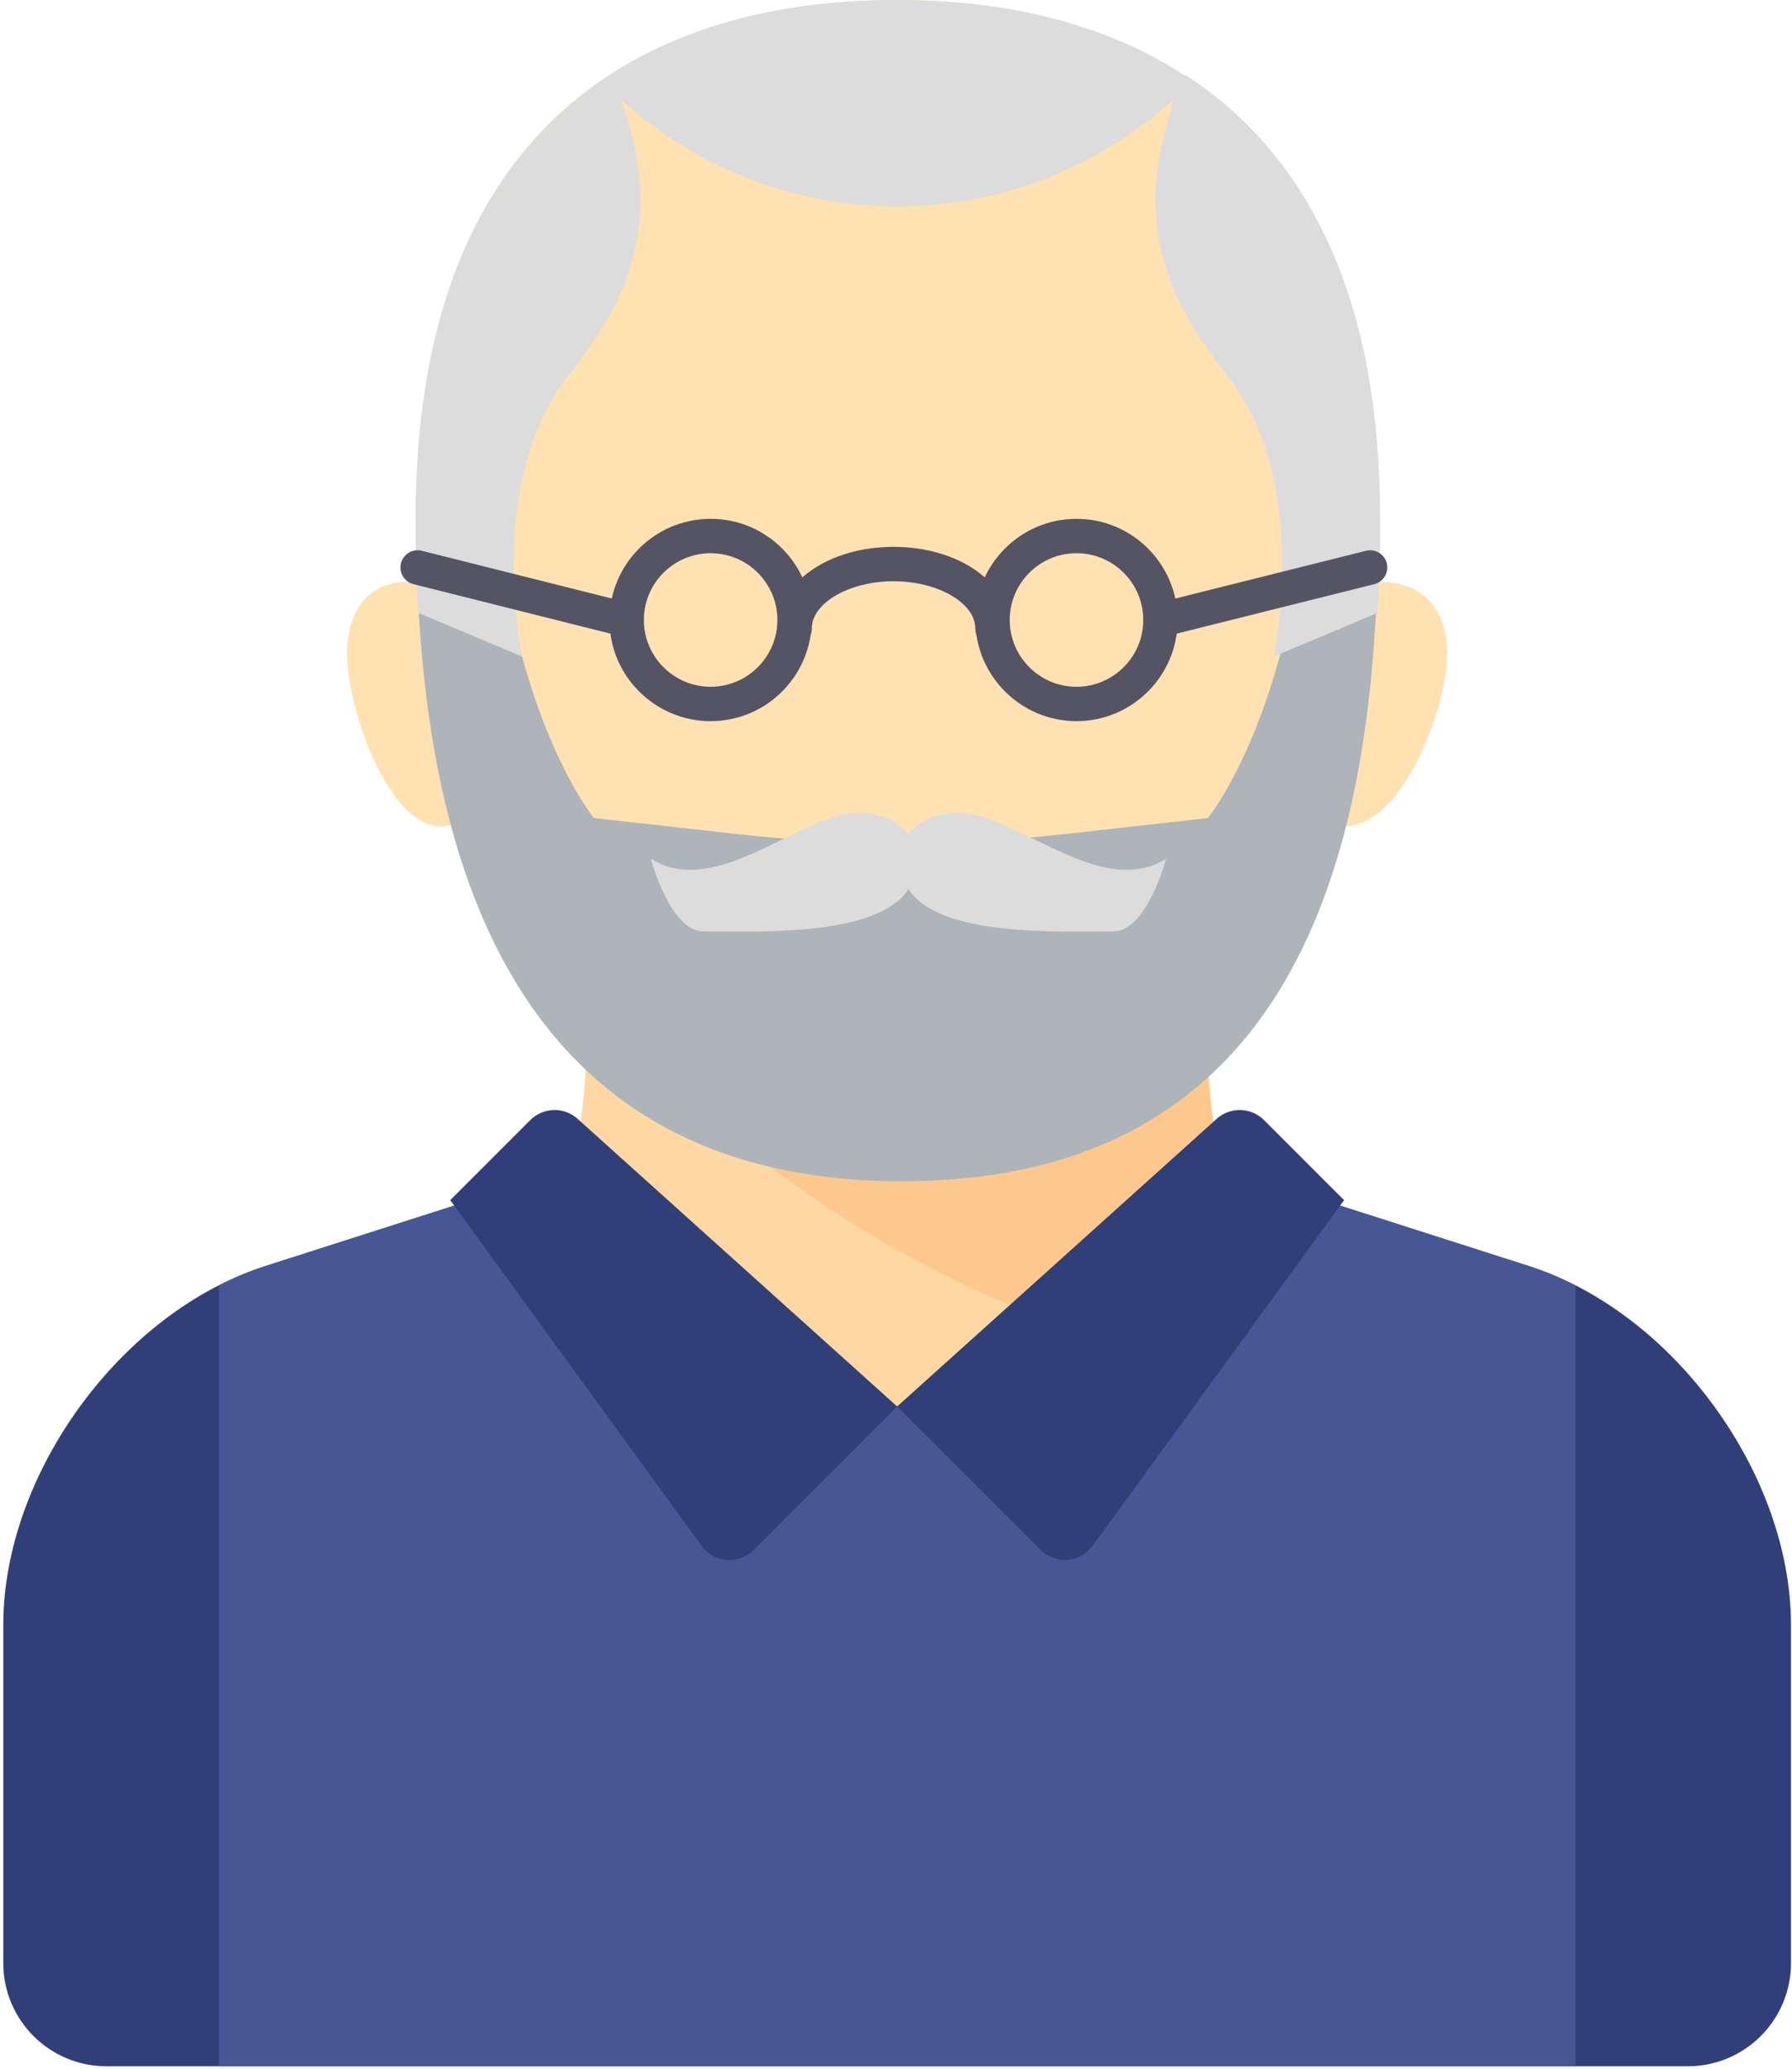 <svg xmlns="http://www.w3.org/2000/svg" viewBox="0 0 343 396">
  <g fill="none">
    <path fill="#FFE1B2" d="M259.182 111.922C269.949 109.454 277.003 114.727 277.003 125.083 277.003 138.792 262.524 172.379 247.302 151.404 232.08 130.429 259.182 111.922 259.182 111.922zM82.759 111.922C72.895 109.454 66.433 114.727 66.433 125.083 66.433 138.792 79.698 172.379 93.643 151.404 107.588 130.429 82.759 111.922 82.759 111.922z"/>
    <path fill="#FFD7A3" d="M99.425,241.721 C114.141,232.246 112.495,190.886 112.495,184.305 L230.941,184.305 C230.941,190.885 229.116,232.246 243.831,241.721 L171.718,309.332 L99.425,241.721 Z"/>
    <path fill="#FDC88E" d="M217.78,256.689 L243.831,241.721 C229.115,232.247 230.941,190.886 230.941,184.305 L112.495,184.305 C120.993,208.738 177.202,250.657 217.78,256.689 Z"/>
    <path fill="#FFE1B2" d="M263.843,98.761 C263.843,151.457 233.5,217.207 171.719,217.207 C109.938,217.207 79.595,151.457 79.595,98.761 C79.594,26.321 120.839,0 171.718,0 C222.597,0 263.843,26.733 263.843,98.761 Z"/>
    <path fill="#313F78" d="M323.065,395.436 C333.968,395.436 342.806,386.598 342.806,375.695 L342.806,310.988 C342.806,282.034 320.244,251.124 292.668,242.301 L251.5,229.128 C229.351,246.064 197.698,269.167 171.718,269.167 C145.738,269.167 114.085,246.064 91.936,229.128 L50.768,242.301 C23.192,251.124 0.63,282.034 0.63,310.988 L0.63,375.695 C0.63,386.598 9.468,395.436 20.371,395.436 L323.065,395.436 Z"/>
    <path fill="#475796" d="M41.894,395.436 L301.542,395.436 L301.542,246.022 C298.655,244.55 295.699,243.272 292.668,242.302 L251.5,229.128 C229.351,246.064 197.698,269.167 171.718,269.167 C145.738,269.167 114.085,246.064 91.936,229.128 L50.768,242.301 C47.737,243.271 44.781,244.55 41.894,246.021 L41.894,395.436 Z"/>
    <path fill="#313F78" d="M171.718 269.167L144.262 296.623C141.403 299.482 136.666 299.11 134.287 295.84L86.174 229.684 101.5 214.358C103.975 211.883 107.954 211.779 110.555 214.12L171.718 269.167zM171.718 269.167L199.174 296.623C202.033 299.482 206.77 299.11 209.149 295.84L257.262 229.684 241.936 214.358C239.461 211.883 235.482 211.779 232.881 214.12L171.718 269.167z"/>
    <path fill="#ADB4BA" d="M261.7,78.138 C256.433,71.379 250.784,64.434 250.784,64.434 L250.784,71.014 C252.416,130.648 231.196,156.558 231.196,156.558 L204.158,159.585 C183.072,161.946 161.792,161.946 140.706,159.585 L113.668,156.558 C113.668,156.558 92.448,130.648 94.08,71.014 L94.08,64.434 C94.08,64.434 88.431,71.378 83.164,78.138 C81.791,84.007 79.593,90.388 79.593,97.392 C79.593,150.088 89.941,226.063 172.681,226.063 C255.421,226.063 263.842,150.088 263.842,97.392 C263.843,90.388 263.073,84.007 261.7,78.138 Z"/>
    <path fill="#DCDCDC" d="M175.392,164.923 C175.392,156.234 165.832,154.267 159.536,156.373 C147.994,160.234 135.285,171.005 124.559,164.344 C124.559,164.344 128.29,178.247 134.584,178.247 C147.176,178.247 175.392,179.695 175.392,164.923 Z"/>
    <path fill="#DCDCDC" d="M172.375 164.923C172.375 156.234 181.935 154.267 188.231 156.373 199.773 160.234 212.482 171.005 223.208 164.344 223.208 164.344 219.477 178.247 213.183 178.247 200.591 178.247 172.375 179.695 172.375 164.923zM263.712 95.185C262.325 25.925 221.721 0 171.718 0 121.711 0 81.103 25.534 79.724 95.186 103.496 78.526 119.076 50.973 119.076 19.741 119.076 19.57 119.051 19.404 119.05 19.233 133.03 31.782 151.453 39.482 171.718 39.482 191.983 39.482 210.406 31.782 224.386 19.233 224.385 19.404 224.36 19.57 224.36 19.741 224.361 50.973 239.941 78.525 263.712 95.185z"/>
    <path fill="#DCDCDC" d="M79.594 98.761C79.594 105.752 79.499 109.412 80.057 117.286L99.928 125.645C99.928 125.645 92.754 92.355 108.657 72.066 118.748 59.191 127.712 44.237 119.076 19.741 118.416 17.869 117.643 16.09 116.826 14.355 94.27 28.97 79.594 55.647 79.594 98.761zM264.138 98.761C264.138 105.752 264.233 109.412 263.675 117.286L243.804 125.645C243.804 125.645 250.978 92.355 235.075 72.066 224.984 59.191 216.02 44.237 224.656 19.741 225.316 17.869 226.089 16.09 226.906 14.355 249.462 28.97 264.138 55.647 264.138 98.761z"/>
    <path fill="#545465" d="M119.952 121.94C119.685 121.94 119.417 121.908 119.147 121.84L79.14 111.793C77.378 111.35 76.308 109.563 76.751 107.802 77.193 106.038 78.979 104.962 80.743 105.411L120.75 115.458C122.512 115.901 123.582 117.688 123.139 119.449 122.765 120.944 121.423 121.94 119.952 121.94zM222.114 121.94C220.641 121.94 219.299 120.944 218.925 119.45 218.485 117.686 219.555 115.9 221.319 115.459L261.45 105.412C263.206 104.975 264.999 106.042 265.441 107.803 265.881 109.567 264.811 111.353 263.047 111.794L222.916 121.841C222.647 121.908 222.379 121.94 222.114 121.94zM189.975 123.585C188.158 123.585 186.685 122.113 186.685 120.295 186.685 115.385 179.517 111.237 171.033 111.237 162.547 111.237 155.379 115.385 155.379 120.295 155.379 122.114 153.906 123.585 152.089 123.585 150.272 123.585 148.799 122.113 148.799 120.295 148.799 111.527 158.565 104.657 171.033 104.657 183.5 104.657 193.266 111.526 193.266 120.295 193.265 122.114 191.792 123.585 189.975 123.585z"/>
    <path fill="#545465" d="M136.018 138.012C125.343 138.012 116.658 129.327 116.658 118.65 116.658 107.976 125.343 99.291 136.018 99.291 146.693 99.291 155.378 107.976 155.378 118.65 155.379 129.327 146.694 138.012 136.018 138.012zM136.018 105.872C128.972 105.872 123.238 111.604 123.238 118.65 123.238 125.696 128.972 131.432 136.018 131.432 143.064 131.432 148.798 125.697 148.798 118.65 148.798 111.603 143.065 105.872 136.018 105.872zM206.047 138.012C195.37 138.012 186.685 129.327 186.685 118.65 186.685 107.976 195.37 99.291 206.047 99.291 216.722 99.291 225.407 107.976 225.407 118.65 225.407 129.327 216.722 138.012 206.047 138.012zM206.047 105.872C198.999 105.872 193.265 111.604 193.265 118.65 193.265 125.696 198.999 131.432 206.047 131.432 213.093 131.432 218.827 125.697 218.827 118.65 218.827 111.603 213.093 105.872 206.047 105.872z"/>
  </g>
</svg>
